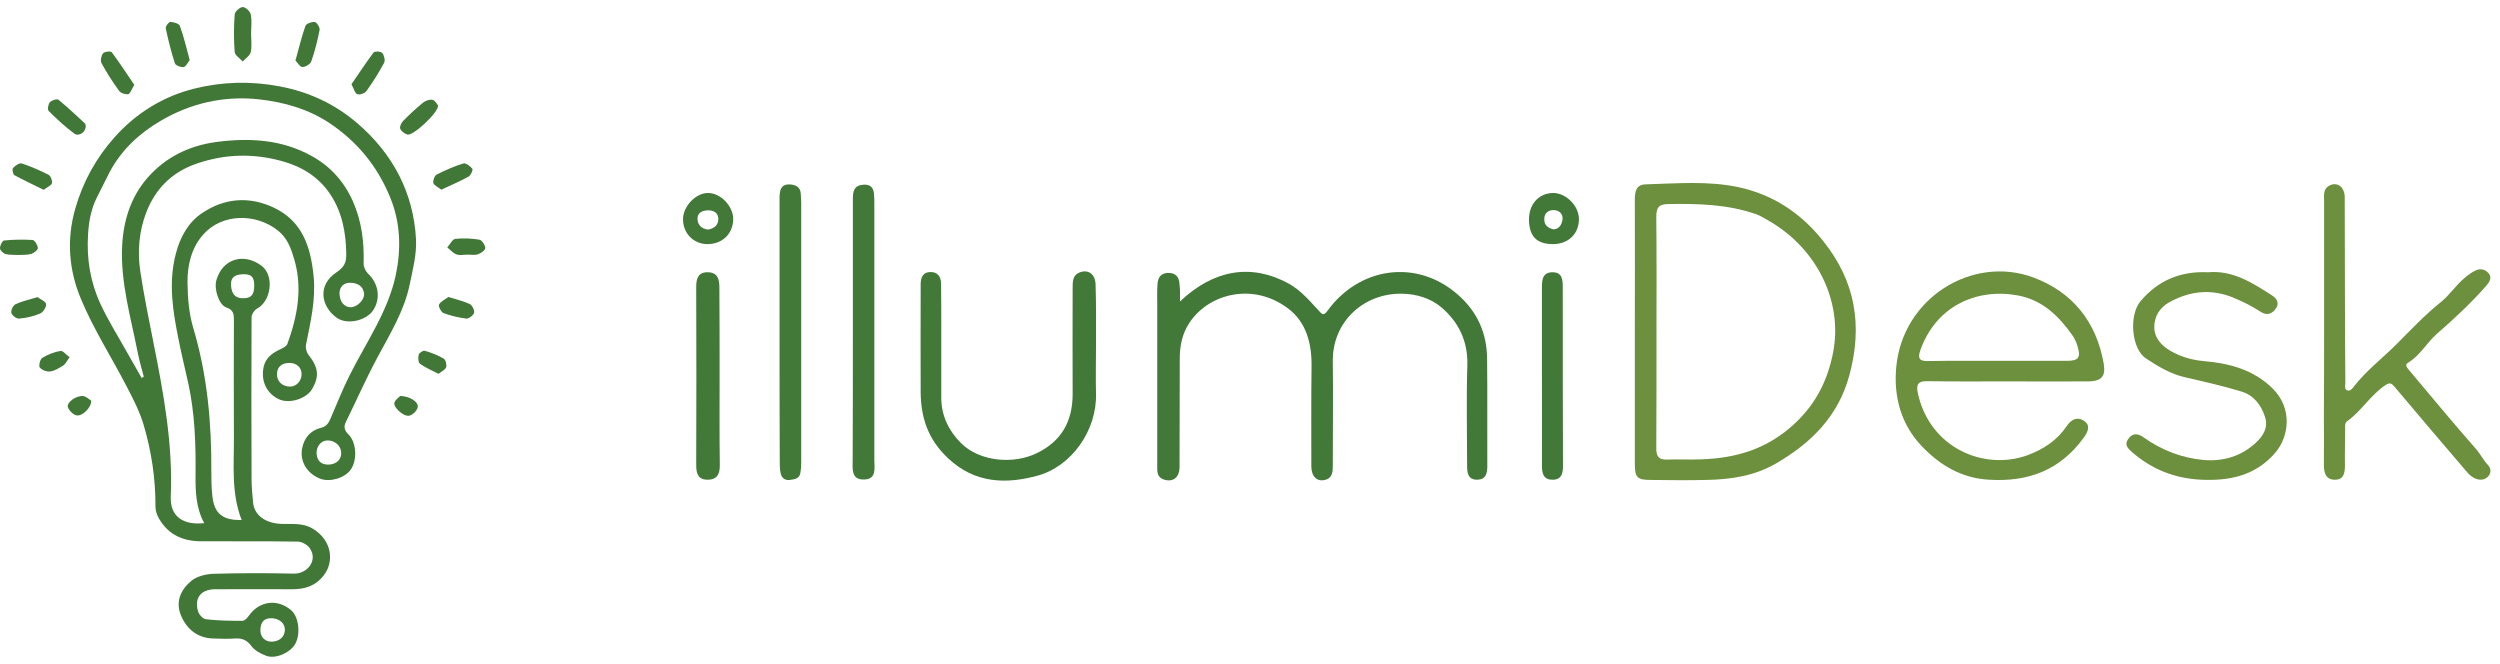 <svg width="177" height="47" viewBox="0 0 177 47" fill="none" xmlns="http://www.w3.org/2000/svg">
<path d="M10.18 26.669C10.034 26.11 9.867 25.551 9.755 24.981C9.263 22.467 8.515 19.987 8.649 17.383C8.738 15.618 9.263 13.953 10.414 12.623C11.677 11.16 13.342 10.322 15.308 10.053C17.677 9.741 19.979 9.875 22.091 11.059C23.398 11.785 24.37 12.858 24.996 14.277C25.61 15.685 25.789 17.137 25.744 18.646C25.733 18.881 25.878 19.193 26.046 19.361C26.806 20.065 26.974 21.138 26.415 21.976C25.934 22.691 24.593 23.026 23.845 22.501C22.727 21.707 22.448 20.177 23.834 19.272C24.37 18.914 24.526 18.579 24.515 17.976C24.493 16.456 24.225 15.003 23.364 13.729C22.56 12.534 21.398 11.808 20.001 11.417C17.968 10.847 15.967 10.891 13.956 11.573C12.168 12.176 10.995 13.372 10.347 15.059C9.844 16.378 9.721 17.808 9.934 19.216C10.191 20.914 10.537 22.613 10.872 24.3C11.588 27.875 12.247 31.462 12.09 35.149C12.034 36.58 12.973 37.194 14.459 37.038C13.856 35.931 13.833 34.736 13.845 33.529C13.867 31.384 13.789 29.25 13.331 27.138C13.107 26.132 12.861 25.127 12.66 24.121C12.247 22.087 11.9 20.065 12.448 17.964C12.761 16.758 13.342 15.73 14.314 15.082C15.867 14.042 17.588 13.864 19.364 14.69C21.431 15.662 21.99 17.495 22.202 19.529C22.37 21.182 21.99 22.791 21.666 24.4C21.621 24.624 21.7 24.937 21.834 25.115C22.571 26.032 22.605 26.669 22.102 27.54C21.7 28.233 20.471 28.624 19.722 28.255C18.895 27.853 18.482 27.015 18.649 26.065C18.783 25.294 19.32 24.97 19.945 24.68C20.102 24.601 20.292 24.49 20.348 24.344C21.063 22.378 21.443 20.367 20.817 18.311C20.605 17.584 20.348 16.858 19.677 16.322C18.09 15.07 15.71 15.115 14.392 16.601C13.565 17.529 13.264 18.758 13.275 19.976C13.286 21.07 13.375 22.199 13.688 23.238C14.683 26.568 14.984 29.965 14.962 33.417C14.962 33.998 14.973 34.591 15.04 35.16C15.185 36.378 15.778 36.848 17.107 36.814C16.359 34.892 16.571 32.903 16.56 30.926C16.549 28.177 16.549 25.428 16.56 22.668C16.56 22.255 16.537 21.942 16.035 21.774C15.498 21.596 15.141 20.467 15.319 19.841C15.755 18.288 17.297 17.886 18.526 18.825C19.431 19.506 19.208 21.305 18.213 21.841C18.012 21.953 17.811 22.255 17.811 22.467C17.789 26.3 17.8 30.132 17.811 33.965C17.811 34.479 17.867 35.004 17.912 35.518C17.979 36.456 18.75 37.049 19.945 37.093C20.694 37.116 21.454 37.004 22.158 37.44C23.487 38.244 23.688 39.742 22.929 40.725C22.336 41.496 21.577 41.719 20.683 41.719C18.861 41.719 17.04 41.708 15.219 41.719C14.224 41.73 13.744 42.334 14.023 43.284C14.09 43.518 14.37 43.82 14.582 43.842C15.431 43.943 16.303 43.954 17.163 43.954C17.32 43.954 17.521 43.742 17.632 43.574C18.381 42.535 19.644 42.379 20.616 43.205C21.141 43.652 21.297 44.848 20.917 45.563C20.582 46.2 19.521 46.68 18.861 46.434C18.47 46.289 18.046 46.066 17.811 45.753C17.498 45.34 17.174 45.172 16.671 45.205C16.135 45.239 15.588 45.228 15.051 45.205C13.956 45.161 13.197 44.513 12.805 43.552C12.403 42.569 12.828 41.719 13.543 41.127C13.945 40.792 14.604 40.636 15.152 40.624C17.029 40.568 18.917 40.568 20.806 40.613C21.767 40.636 22.56 39.641 21.901 38.77C21.722 38.546 21.353 38.345 21.074 38.345C18.783 38.311 16.482 38.334 14.191 38.322C12.951 38.311 11.912 37.853 11.263 36.725C11.118 36.479 11.007 36.166 11.007 35.887C11.018 33.909 10.727 31.965 10.168 30.076C9.889 29.138 9.431 28.244 8.973 27.372C7.9 25.294 6.626 23.316 5.733 21.171C4.883 19.149 4.693 16.981 5.33 14.769C5.878 12.858 6.794 11.204 8.09 9.741C9.621 8.009 11.565 6.813 13.789 6.266C15.733 5.785 17.744 5.729 19.767 6.109C21.867 6.5 23.711 7.361 25.297 8.724C27.8 10.869 29.275 13.629 29.454 16.936C29.51 18.009 29.219 19.115 28.996 20.188C28.605 22.043 27.61 23.64 26.728 25.294C25.923 26.791 25.242 28.345 24.493 29.864C24.314 30.222 24.381 30.468 24.672 30.758C25.253 31.328 25.297 32.579 24.839 33.239C24.426 33.842 23.364 34.155 22.683 33.898C21.755 33.54 21.219 32.691 21.387 31.764C21.521 31.015 21.979 30.468 22.727 30.289C23.197 30.177 23.308 29.842 23.465 29.484C23.89 28.501 24.281 27.506 24.761 26.557C25.934 24.221 27.476 22.043 28.024 19.462C28.404 17.629 28.37 15.774 27.61 13.942C26.705 11.741 25.275 10.02 23.342 8.724C21.856 7.729 20.146 7.238 18.37 7.037C15.867 6.757 13.487 7.305 11.353 8.567C9.867 9.439 8.582 10.623 7.755 12.199C7.453 12.791 7.163 13.383 6.861 13.975C6.448 14.802 6.291 15.662 6.235 16.59C6.124 18.311 6.392 19.964 7.107 21.506C7.666 22.713 8.381 23.842 9.029 25.004C9.364 25.596 9.699 26.188 10.034 26.769C10.057 26.735 10.113 26.702 10.18 26.669ZM20.493 25.696C19.934 25.696 19.61 25.987 19.61 26.501C19.61 27.015 19.99 27.361 20.526 27.372C20.984 27.372 21.342 26.981 21.353 26.501C21.353 26.02 21.007 25.696 20.493 25.696ZM24.158 32.054C24.147 31.551 23.688 31.16 23.152 31.183C22.716 31.205 22.381 31.63 22.415 32.121C22.459 32.657 22.761 32.914 23.297 32.892C23.823 32.87 24.18 32.512 24.158 32.054ZM18.001 20.221C18.001 19.607 17.8 19.395 17.197 19.417C16.705 19.439 16.314 19.573 16.359 20.21C16.392 20.802 16.649 21.115 17.197 21.115C17.778 21.126 18.001 20.869 18.001 20.221ZM24.035 20.735C24.035 21.35 24.359 21.741 24.817 21.752C25.264 21.763 25.811 21.238 25.778 20.802C25.722 20.244 25.309 20.043 24.839 20.02C24.314 19.998 24.057 20.322 24.035 20.735ZM19.219 45.429C19.767 45.429 20.158 45.094 20.169 44.602C20.18 44.144 19.811 43.82 19.297 43.775C18.705 43.73 18.47 44.032 18.437 44.546C18.403 45.071 18.739 45.429 19.219 45.429Z" fill="#417837"/>
<path d="M17.778 2.388C17.778 2.824 17.845 3.271 17.755 3.684C17.7 3.941 17.387 4.131 17.186 4.355C16.984 4.131 16.638 3.919 16.616 3.684C16.549 2.802 16.549 1.908 16.616 1.025C16.627 0.824 16.984 0.5 17.186 0.5C17.387 0.5 17.711 0.802 17.755 1.025C17.845 1.461 17.778 1.93 17.778 2.388Z" fill="#417837"/>
<path d="M20.918 4.288C21.163 3.405 21.353 2.601 21.622 1.841C21.677 1.673 22.08 1.528 22.292 1.561C22.437 1.584 22.661 1.953 22.627 2.12C22.482 2.88 22.292 3.629 22.035 4.355C21.968 4.545 21.622 4.746 21.409 4.746C21.253 4.757 21.085 4.455 20.918 4.288Z" fill="#417837"/>
<path d="M9.509 6.009C9.308 6.333 9.219 6.645 9.073 6.668C8.872 6.701 8.537 6.59 8.425 6.422C7.967 5.796 7.554 5.148 7.185 4.467C7.096 4.299 7.163 3.941 7.297 3.774C7.397 3.651 7.844 3.606 7.911 3.696C8.47 4.444 8.973 5.226 9.509 6.009Z" fill="#417837"/>
<path d="M24.884 5.964C25.409 5.204 25.901 4.444 26.448 3.718C26.527 3.617 26.962 3.629 27.063 3.751C27.197 3.908 27.286 4.277 27.197 4.444C26.828 5.137 26.404 5.807 25.946 6.444C25.834 6.601 25.476 6.735 25.297 6.668C25.13 6.612 25.052 6.288 24.884 5.964Z" fill="#417837"/>
<path d="M13.431 4.254C13.286 4.433 13.163 4.724 13.007 4.746C12.805 4.779 12.425 4.634 12.381 4.478C12.113 3.662 11.912 2.835 11.733 1.997C11.71 1.863 11.956 1.55 12.057 1.55C12.303 1.561 12.682 1.673 12.738 1.841C13.018 2.601 13.197 3.394 13.431 4.254Z" fill="#417837"/>
<path d="M6.068 8.925C6.09 9.338 5.587 9.696 5.263 9.461C4.615 8.981 4.012 8.422 3.442 7.852C3.353 7.763 3.408 7.372 3.531 7.238C3.654 7.104 4.034 6.981 4.135 7.059C4.794 7.595 5.409 8.187 6.034 8.757C6.057 8.802 6.057 8.891 6.068 8.925Z" fill="#417837"/>
<path d="M31.018 7.472C31.018 8.009 29.242 9.629 28.851 9.528C28.65 9.472 28.415 9.294 28.337 9.115C28.281 8.981 28.404 8.701 28.538 8.567C28.985 8.109 29.454 7.673 29.946 7.271C30.125 7.126 30.415 7.025 30.627 7.07C30.806 7.104 30.929 7.372 31.018 7.472Z" fill="#417837"/>
<path d="M3.096 13.439C2.392 13.093 1.688 12.768 1.017 12.4C0.917 12.344 0.85 11.975 0.917 11.897C1.073 11.729 1.375 11.517 1.542 11.573C2.191 11.785 2.827 12.065 3.442 12.377C3.587 12.456 3.721 12.802 3.677 12.97C3.632 13.137 3.353 13.238 3.096 13.439Z" fill="#417837"/>
<path d="M31.242 13.428C31.007 13.238 30.728 13.126 30.683 12.959C30.639 12.791 30.761 12.445 30.907 12.366C31.521 12.054 32.147 11.774 32.806 11.573C32.974 11.517 33.298 11.763 33.443 11.953C33.499 12.031 33.331 12.422 33.175 12.501C32.572 12.836 31.923 13.115 31.242 13.428Z" fill="#417837"/>
<path d="M33.085 18.031C32.828 18.031 32.538 18.098 32.315 18.009C32.069 17.92 31.879 17.685 31.666 17.517C31.856 17.305 32.024 16.948 32.225 16.914C32.795 16.847 33.387 16.88 33.946 16.97C34.125 17.003 34.348 17.35 34.359 17.562C34.359 17.707 34.057 17.931 33.845 17.998C33.622 18.087 33.342 18.02 33.085 18.031Z" fill="#417837"/>
<path d="M1.297 18.054C0.995 18.031 0.682 18.065 0.403 17.987C0.235 17.942 0 17.73 0 17.584C-0.011 17.395 0.168 17.037 0.291 17.026C0.961 16.959 1.643 16.948 2.313 16.992C2.459 17.003 2.671 17.361 2.682 17.562C2.682 17.696 2.403 17.92 2.213 17.976C1.911 18.065 1.587 18.031 1.297 18.054Z" fill="#417837"/>
<path d="M31.745 21.026C32.337 21.216 32.828 21.316 33.264 21.529C33.432 21.618 33.611 21.964 33.566 22.143C33.521 22.322 33.197 22.568 33.018 22.557C32.471 22.49 31.912 22.355 31.398 22.166C31.231 22.099 31.018 21.674 31.085 21.562C31.208 21.328 31.521 21.194 31.745 21.026Z" fill="#417837"/>
<path d="M2.66 21.037C2.872 21.205 3.252 21.35 3.263 21.529C3.286 21.752 3.051 22.11 2.839 22.199C2.369 22.4 1.855 22.512 1.353 22.557C1.174 22.579 0.85 22.333 0.805 22.154C0.76 21.976 0.928 21.618 1.096 21.54C1.554 21.328 2.056 21.216 2.66 21.037Z" fill="#417837"/>
<path d="M4.928 25.294C4.727 25.562 4.638 25.775 4.481 25.875C4.191 26.054 3.878 26.255 3.554 26.3C3.308 26.333 2.962 26.199 2.816 26.02C2.727 25.898 2.839 25.428 2.995 25.339C3.386 25.093 3.833 24.925 4.28 24.847C4.448 24.814 4.671 25.104 4.928 25.294Z" fill="#417837"/>
<path d="M31.052 26.467C30.549 26.21 30.113 26.032 29.733 25.752C29.61 25.663 29.588 25.317 29.644 25.115C29.677 24.981 29.968 24.791 30.08 24.836C30.538 24.97 31.007 25.149 31.421 25.395C31.555 25.473 31.644 25.842 31.588 25.998C31.521 26.188 31.253 26.3 31.052 26.467Z" fill="#417837"/>
<path d="M28.337 28.032C29.085 28.065 29.678 28.49 29.566 28.87C29.499 29.104 29.22 29.372 28.985 29.428C28.583 29.529 27.823 28.825 27.923 28.501C28.002 28.289 28.247 28.132 28.337 28.032Z" fill="#417837"/>
<path d="M6.459 28.367C6.47 28.881 5.811 29.495 5.408 29.406C5.174 29.35 4.872 29.06 4.805 28.814C4.716 28.479 5.408 27.987 5.9 28.043C6.124 28.076 6.325 28.289 6.459 28.367Z" fill="#417837"/>
<g clip-path="url(#clip0)">
<path d="M83.542 21.346C85.95 19.061 88.613 18.647 91.232 20.073C92.074 20.533 92.691 21.269 93.338 21.959C93.579 22.22 93.684 22.419 93.985 22.005C96.243 18.892 100.306 18.31 103.21 20.855C104.594 22.066 105.272 23.584 105.287 25.393C105.317 27.923 105.287 30.469 105.302 32.998C105.302 33.535 105.196 33.949 104.579 33.964C103.947 33.964 103.872 33.505 103.872 32.998C103.872 30.622 103.812 28.261 103.887 25.884C103.947 24.152 103.255 22.787 102.051 21.76C101.314 21.131 100.306 20.809 99.267 20.794C96.513 20.748 94.332 22.818 94.362 25.562C94.392 28.015 94.362 30.469 94.362 32.922C94.362 33.367 94.362 33.842 93.805 33.98C93.248 34.118 92.842 33.734 92.842 33.014C92.842 30.668 92.827 28.322 92.857 25.991C92.887 24.335 92.496 22.802 91.171 21.821C88.719 19.981 85.573 20.778 84.204 22.864C83.707 23.615 83.527 24.474 83.527 25.378C83.512 27.939 83.527 30.499 83.512 33.06C83.512 33.796 83.06 34.148 82.444 33.964C81.872 33.796 81.932 33.336 81.932 32.891C81.932 29.089 81.932 25.286 81.932 21.484C81.932 21.039 81.917 20.594 81.947 20.165C81.962 19.659 82.188 19.322 82.729 19.322C83.271 19.322 83.497 19.644 83.512 20.165C83.557 20.487 83.542 20.855 83.542 21.346Z" fill="#427938"/>
<path d="M164.546 23.477C164.546 20.395 164.546 17.313 164.546 14.216C164.546 13.848 164.471 13.419 164.862 13.173C165.434 12.821 166.006 13.204 166.006 13.971C166.021 16.225 166.006 18.494 166.021 20.748C166.021 22.864 166.036 24.995 166.051 27.111C166.051 27.295 165.961 27.54 166.172 27.632C166.382 27.724 166.533 27.525 166.638 27.387C167.526 26.237 168.685 25.363 169.693 24.351C170.701 23.339 171.694 22.281 172.808 21.392C173.425 20.901 173.861 20.211 174.463 19.705C174.734 19.475 175.005 19.261 175.336 19.122C175.682 18.985 175.998 19.107 176.209 19.368C176.434 19.644 176.269 19.935 176.073 20.18C174.99 21.422 173.771 22.557 172.537 23.63C171.8 24.274 171.333 25.194 170.46 25.7C170.25 25.823 170.43 26.053 170.551 26.191C172.116 28.046 173.666 29.932 175.261 31.741C175.592 32.109 175.802 32.554 176.134 32.907C176.329 33.106 176.404 33.413 176.209 33.673C176.013 33.934 175.727 34.011 175.411 33.934C175.08 33.842 174.839 33.642 174.629 33.382C172.913 31.373 171.198 29.365 169.497 27.341C169.287 27.096 169.151 27.096 168.895 27.264C167.842 27.954 167.195 29.104 166.172 29.825C165.991 29.963 166.036 30.223 166.036 30.453C166.036 31.281 166.006 32.109 166.021 32.937C166.021 33.489 165.946 33.98 165.284 33.965C164.652 33.949 164.531 33.459 164.531 32.907C164.546 31.695 164.531 30.484 164.531 29.273C164.546 27.325 164.546 25.409 164.546 23.477Z" fill="#6C903D"/>
<path d="M156.345 19.276C158.061 19.122 159.46 20.012 160.86 20.916C161.176 21.116 161.401 21.438 161.146 21.821C160.89 22.22 160.498 22.358 160.092 22.097C159.46 21.683 158.783 21.346 158.076 21.054C156.496 20.426 154.991 20.61 153.546 21.422C152.899 21.79 152.508 22.434 152.523 23.186C152.538 23.968 153.08 24.504 153.697 24.857C154.404 25.256 155.156 25.485 155.999 25.562C157.805 25.715 159.535 26.16 160.89 27.494C162.319 28.889 162.094 30.913 161.055 32.094C159.656 33.688 157.835 34.056 155.833 33.964C153.983 33.872 152.372 33.244 150.958 32.017C150.627 31.726 150.386 31.481 150.687 31.067C150.988 30.637 151.379 30.683 151.755 30.959C153.05 31.879 154.479 32.431 156.044 32.569C157.414 32.676 158.678 32.309 159.716 31.343C160.243 30.852 160.604 30.269 160.363 29.518C160.092 28.675 159.565 27.985 158.708 27.724C157.383 27.325 156.044 27.019 154.705 26.712C153.682 26.482 152.794 25.945 151.936 25.378C150.898 24.703 150.717 22.312 151.545 21.33C152.794 19.843 154.389 19.184 156.345 19.276Z" fill="#6C903D"/>
<path d="M77.598 24.397C77.598 25.547 77.568 26.712 77.598 27.862C77.673 30.469 75.867 33.014 73.475 33.673C71.293 34.271 69.05 34.271 67.109 32.431C65.695 31.097 65.198 29.564 65.183 27.755C65.168 25.363 65.183 22.956 65.183 20.564C65.183 20.395 65.183 20.226 65.183 20.073C65.198 19.613 65.364 19.26 65.89 19.26C66.402 19.26 66.613 19.598 66.628 20.058C66.643 21.3 66.643 22.542 66.643 23.784C66.643 25.24 66.643 26.697 66.643 28.169C66.643 29.457 67.2 30.545 68.057 31.389C69.367 32.676 71.729 32.891 73.384 32.094C75.145 31.251 75.943 29.84 75.943 27.893C75.927 25.378 75.943 22.879 75.943 20.364C75.943 19.95 75.943 19.506 76.394 19.306C77.041 19.03 77.553 19.398 77.568 20.165C77.613 21.591 77.598 22.986 77.598 24.397Z" fill="#427938"/>
<path d="M60.383 23.4C60.383 20.288 60.383 17.175 60.383 14.078C60.383 13.557 60.458 13.143 61.075 13.081C61.511 13.035 61.827 13.189 61.873 13.679C61.903 13.925 61.903 14.17 61.903 14.415C61.903 20.472 61.903 26.528 61.903 32.569C61.903 33.136 62.083 33.934 61.18 33.949C60.247 33.98 60.368 33.182 60.368 32.569C60.383 29.503 60.383 26.451 60.383 23.4Z" fill="#427938"/>
<path d="M55.191 23.477C55.191 20.364 55.191 17.252 55.191 14.139C55.191 13.572 55.206 12.974 56.019 13.066C56.41 13.112 56.681 13.296 56.696 13.741C56.696 13.94 56.726 14.124 56.726 14.323C56.726 20.472 56.726 26.605 56.726 32.753C56.726 32.998 56.711 33.244 56.666 33.489C56.591 33.919 56.214 33.934 55.913 33.98C55.582 34.026 55.327 33.842 55.266 33.489C55.206 33.198 55.206 32.891 55.206 32.584C55.191 29.549 55.191 26.513 55.191 23.477Z" fill="#427938"/>
<path d="M50.948 26.712C50.948 28.782 50.932 30.837 50.963 32.907C50.978 33.581 50.752 33.98 50.06 33.965C49.428 33.949 49.292 33.52 49.292 32.953C49.307 28.736 49.307 24.535 49.292 20.318C49.292 19.721 49.428 19.261 50.12 19.276C50.812 19.291 50.932 19.767 50.932 20.349C50.948 22.465 50.948 24.581 50.948 26.712Z" fill="#427938"/>
<path d="M109.169 26.636C109.169 24.55 109.169 22.45 109.169 20.364C109.169 19.797 109.214 19.261 109.952 19.276C110.629 19.291 110.644 19.843 110.644 20.364C110.644 24.566 110.644 28.782 110.659 32.983C110.659 33.505 110.569 33.949 109.952 33.965C109.305 33.98 109.169 33.566 109.169 32.983C109.184 30.867 109.169 28.751 109.169 26.636Z" fill="#427938"/>
<path d="M129.048 17.022C127.468 15.044 125.496 13.787 123.149 13.265C120.982 12.79 118.74 12.989 116.528 13.051C115.835 13.066 115.745 13.557 115.745 14.155C115.76 17.267 115.745 20.38 115.745 23.492C115.745 26.605 115.745 29.717 115.745 32.83C115.745 33.811 115.911 33.98 116.889 33.98C118.183 33.995 119.477 34.011 120.786 33.98C122.532 33.949 124.217 33.704 125.767 32.799C128.235 31.358 130.146 29.472 130.929 26.59C131.892 23.063 131.38 19.904 129.048 17.022ZM129.785 24.949C129.409 26.881 128.596 28.552 127.091 29.963C125.135 31.803 122.908 32.447 120.395 32.523C119.612 32.554 118.83 32.508 118.047 32.538C117.446 32.569 117.25 32.309 117.265 31.711C117.28 28.966 117.28 26.206 117.28 23.446C117.28 20.748 117.295 18.049 117.265 15.351C117.265 14.676 117.461 14.446 118.138 14.446C120.229 14.415 122.291 14.461 124.292 15.151C124.624 15.259 124.924 15.458 125.225 15.627C128.687 17.62 130.477 21.392 129.785 24.949Z" fill="#6C903D"/>
<path d="M148.941 25.731C148.415 22.756 146.714 20.671 143.96 19.644C139.657 18.049 134.706 21.085 134.254 25.991C134.059 28.061 134.585 30.024 136.03 31.557C137.324 32.922 138.859 33.857 140.83 33.965C143.599 34.133 145.857 33.29 147.527 30.99C147.798 30.622 148.039 30.147 147.587 29.825C147.136 29.487 146.684 29.641 146.338 30.147C145.646 31.174 144.698 31.803 143.539 32.232C140.484 33.336 136.647 31.741 135.789 27.862C135.639 27.203 135.804 26.973 136.481 26.988C138.378 27.019 140.259 27.003 142.155 27.003C144.066 27.003 145.992 27.019 147.903 27.003C148.806 26.973 149.092 26.636 148.941 25.731ZM146.323 25.547C144.698 25.547 143.088 25.547 141.462 25.547C139.822 25.547 138.167 25.532 136.527 25.562C135.94 25.578 135.744 25.424 135.955 24.811C137.053 21.683 139.928 20.38 142.862 20.916C144.608 21.238 145.766 22.373 146.744 23.768C146.895 23.983 147.015 24.259 147.09 24.52C147.331 25.317 147.166 25.547 146.323 25.547Z" fill="#6C903D"/>
<path d="M109.921 13.664C108.943 13.695 108.266 14.446 108.251 15.504C108.251 16.715 108.778 17.283 109.952 17.283C111.02 17.283 111.772 16.577 111.787 15.55C111.818 14.599 110.87 13.633 109.921 13.664ZM109.997 16.24C109.59 16.148 109.32 15.933 109.335 15.504C109.335 15.059 109.651 14.86 110.027 14.875C110.373 14.891 110.659 15.121 110.629 15.519C110.584 15.887 110.403 16.209 109.997 16.24Z" fill="#427938"/>
<path d="M50.135 13.664C49.292 13.649 48.389 14.569 48.359 15.473C48.329 16.485 49.081 17.283 50.09 17.283C51.128 17.283 51.88 16.577 51.911 15.55C51.941 14.63 51.038 13.664 50.135 13.664ZM50.135 16.255C49.714 16.209 49.413 15.964 49.383 15.535C49.352 15.029 49.774 14.891 50.15 14.891C50.511 14.891 50.857 15.059 50.857 15.504C50.857 15.949 50.556 16.179 50.135 16.255Z" fill="#427938"/>
</g>
<defs>
<clipPath id="clip0">
<rect width="128" height="21.082" fill="white" transform="translate(48.359 12.959)"/>
</clipPath>
</defs>
</svg>
